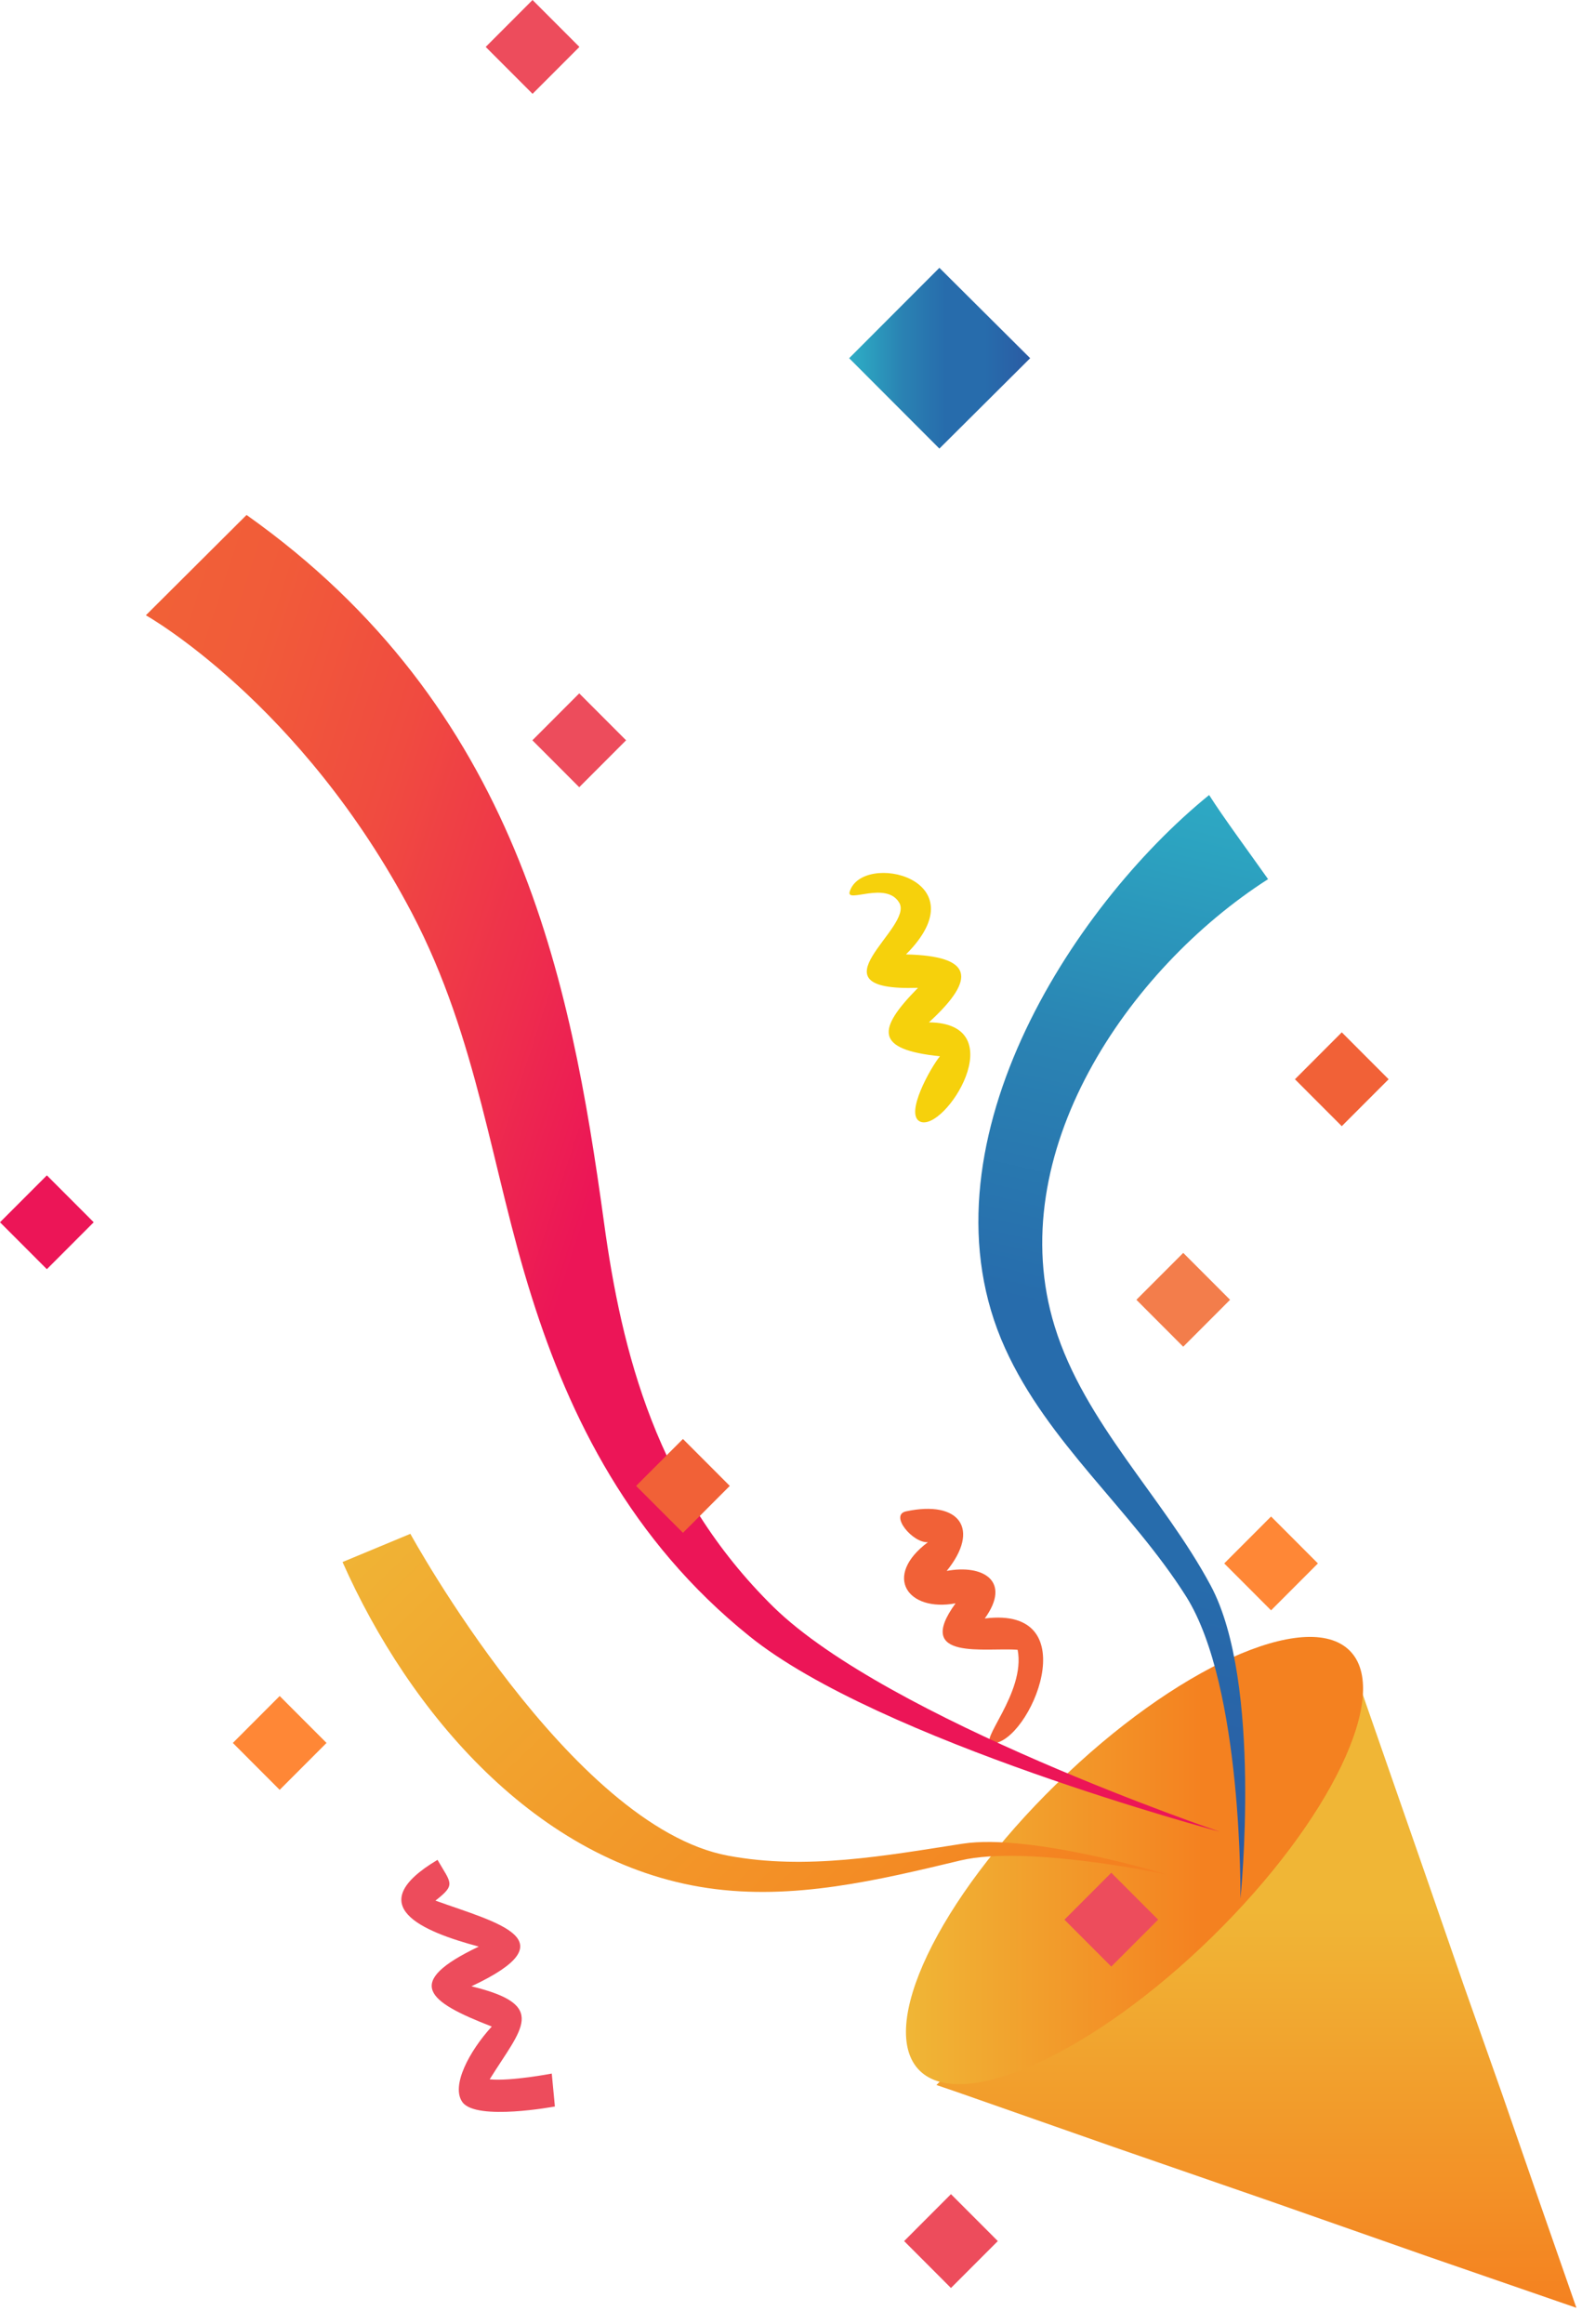 <svg fill="none" xmlns="http://www.w3.org/2000/svg" viewBox="0 0 94 138" src="../images/tada.svg"><path d="M67.782 111.616l12.632-12.61 2.029 5.832 2.258 6.484 2.258 6.517 2.29 6.484 2.258 6.517 2.16 6.191-8.868-3.063-9.294-3.258-9.326-3.226-9.294-3.258-1.243-.424 12.14-12.186z" fill="url(#paint0_linear)"></path><path d="M62.78 105.918c-7.052 6.876-10.678 14.504-8.14 17.025 2.538 2.521 10.349-1.047 17.402-7.956 7.053-6.908 10.678-14.504 8.14-16.992-2.537-2.489-10.348 1.015-17.401 7.923z" fill="url(#paint1_linear)"></path><path d="M58.514 96.1c1.612-2.233-.124-3.226-2.263-2.823 2.015-2.482.775-4.219-2.418-3.537-.992.218.403 1.893 1.302 1.831-2.697 2.017-1.209 4.157 1.643 3.63-2.511 3.444 1.798 2.606 3.689 2.76.496 2.576-2.45 5.554-1.488 5.554 2.2-.031 5.704-8.19-.465-7.415z" fill="#F16137"></path><path d="M54.67 66.597c1.457.652 5.611-5.832.527-5.894 2.914-2.668 2.542-3.94-1.364-4.033 4.495-4.499-2.603-6.143-3.347-3.723-.217.713 2.17-.652 2.944.651.9 1.49-5.517 5.274 1.116 5.057-2.449 2.482-2.572 3.661 1.302 4.064-.558.683-2.108 3.444-1.178 3.878z" fill="#F6D10C"></path><path d="M32.971 125.077l-.186-1.955s-2.418.466-3.689.342c1.891-3.041 3.534-4.406-1.085-5.523 5.89-2.761 1.581-3.754-2.139-5.088 1.24-.961.93-1.023.124-2.42-4.588 2.731-.899 4.251 2.45 5.15-4.496 2.141-3.07 3.258.774 4.747-1.333 1.458-2.449 3.537-1.736 4.499.837 1.117 5.487.248 5.487.248z" fill="#ED4C5C"></path><path d="M59.723 80.06c2.542 5.616 7.502 9.587 10.757 14.737 3.379 5.367 3.224 17.932 3.224 17.932s1.333-12.813-1.767-18.584c-2.79-5.212-7.502-9.648-9.27-15.388-3.161-10.238 4.34-21.22 12.68-26.556-1.116-1.582-2.635-3.63-3.503-4.995-8.215 6.67-17.484 21.034-12.121 32.855z" fill="url(#paint2_linear)"></path><path d="M43.262 110.185c4.65.869 9.331 0 13.95-.714 4.06-.62 12.12 1.831 12.12 1.831s-8.276-1.769-12.244-.838c-4.929 1.179-9.95 2.389-15.035 1.644-10.167-1.489-17.731-10.424-21.7-19.359l4.03-1.675s9.518 17.374 18.88 19.111z" fill="url(#paint3_linear)"></path><path d="M24.477 54.217c3.937 7.508 4.712 15.233 7.13 22.834 2.231 7.073 5.858 14.426 12.926 20.104 7.688 6.204 27.93 11.603 27.93 11.603s-19.684-6.671-26.504-13.34c-6.944-6.826-9.02-15.14-10.075-22.866C33.9 58.126 30.77 41.994 14.65 30.577l-5.983 5.956s9.238 5.181 15.81 17.684z" fill="url(#paint4_linear)"></path><path d="M79.727 61.297l-2.784 2.786 2.783 2.786 2.784-2.786-2.783-2.786z" fill="#F16137"></path><path d="M75.525 90.045l-2.783 2.786 2.783 2.786 2.784-2.786-2.784-2.786z" fill="#FF8736"></path><path d="M70.306 74.392l-2.784 2.785 2.783 2.787 2.784-2.786-2.783-2.786z" fill="#F37D4B"></path><path d="M56.505 130.282l-2.783 2.786 2.783 2.786 2.784-2.786-2.784-2.786zM31.643 0L28.86 2.786l2.784 2.786 2.784-2.786L31.643 0z" fill="#ED4C5C"></path><path d="M50.455 21.27l5.362-5.368 5.394 5.367-5.394 5.367-5.362-5.367z" fill="url(#paint5_linear)"></path><path d="M34.417 41.17l-2.784 2.787 2.784 2.786 2.784-2.786-2.784-2.786z" fill="#ED4C5C"></path><path d="M16.619 100.704l-2.784 2.786 2.783 2.786 2.784-2.786-2.784-2.786z" fill="#FF8736"></path><path d="M2.784 69.79L0 72.574l2.784 2.786 2.784-2.786-2.784-2.786z" fill="#EC1557"></path><path d="M40.58 85.442l-2.784 2.786 2.784 2.786 2.783-2.786-2.783-2.786z" fill="#F16137"></path><path d="M66.031 111.198l-2.783 2.786 2.783 2.786 2.784-2.786-2.784-2.786z" fill="#ED4C5C"></path><defs><linearGradient id="paint0_linear" x1="74.645" y1="137.041" x2="74.645" y2="99.002" gradientUnits="userSpaceOnUse"><stop stop-color="#F48120"></stop><stop offset=".62" stop-color="#F0B636"></stop></linearGradient><linearGradient id="paint1_linear" x1="81.009" y1="110.448" x2="53.843" y2="110.448" gradientUnits="userSpaceOnUse"><stop offset=".35" stop-color="#F48120"></stop><stop offset="1" stop-color="#F0B636"></stop></linearGradient><linearGradient id="paint2_linear" x1="61.597" y1="109.568" x2="76.182" y2="48.111" gradientUnits="userSpaceOnUse"><stop stop-color="#2B59A2"></stop><stop offset=".275" stop-color="#276CAC"></stop><stop offset=".494" stop-color="#276CAC"></stop><stop offset=".74" stop-color="#2A83B3"></stop><stop offset=".94" stop-color="#2CA2C0"></stop><stop offset="1" stop-color="#2EA9C4"></stop></linearGradient><linearGradient id="paint3_linear" x1="58.43" y1="118.04" x2="25.776" y2="83.993" gradientUnits="userSpaceOnUse"><stop stop-color="#F48120"></stop><stop offset="1" stop-color="#F0B636"></stop></linearGradient><linearGradient id="paint4_linear" x1="80.579" y1="82.075" x2="1.628" y2="56.333" gradientUnits="userSpaceOnUse"><stop offset=".56" stop-color="#EC1557"></stop><stop offset=".66" stop-color="#EE2F4C"></stop><stop offset=".79" stop-color="#F04B40"></stop><stop offset=".91" stop-color="#F15B39"></stop><stop offset="1" stop-color="#F16137"></stop></linearGradient><linearGradient id="paint5_linear" x1="61.515" y1="21.262" x2="50.729" y2="21.262" gradientUnits="userSpaceOnUse"><stop stop-color="#2B59A2"></stop><stop offset=".275" stop-color="#276CAC"></stop><stop offset=".494" stop-color="#276CAC"></stop><stop offset=".74" stop-color="#2A83B3"></stop><stop offset=".94" stop-color="#2CA2C0"></stop><stop offset="1" stop-color="#2EA9C4"></stop></linearGradient></defs></svg>